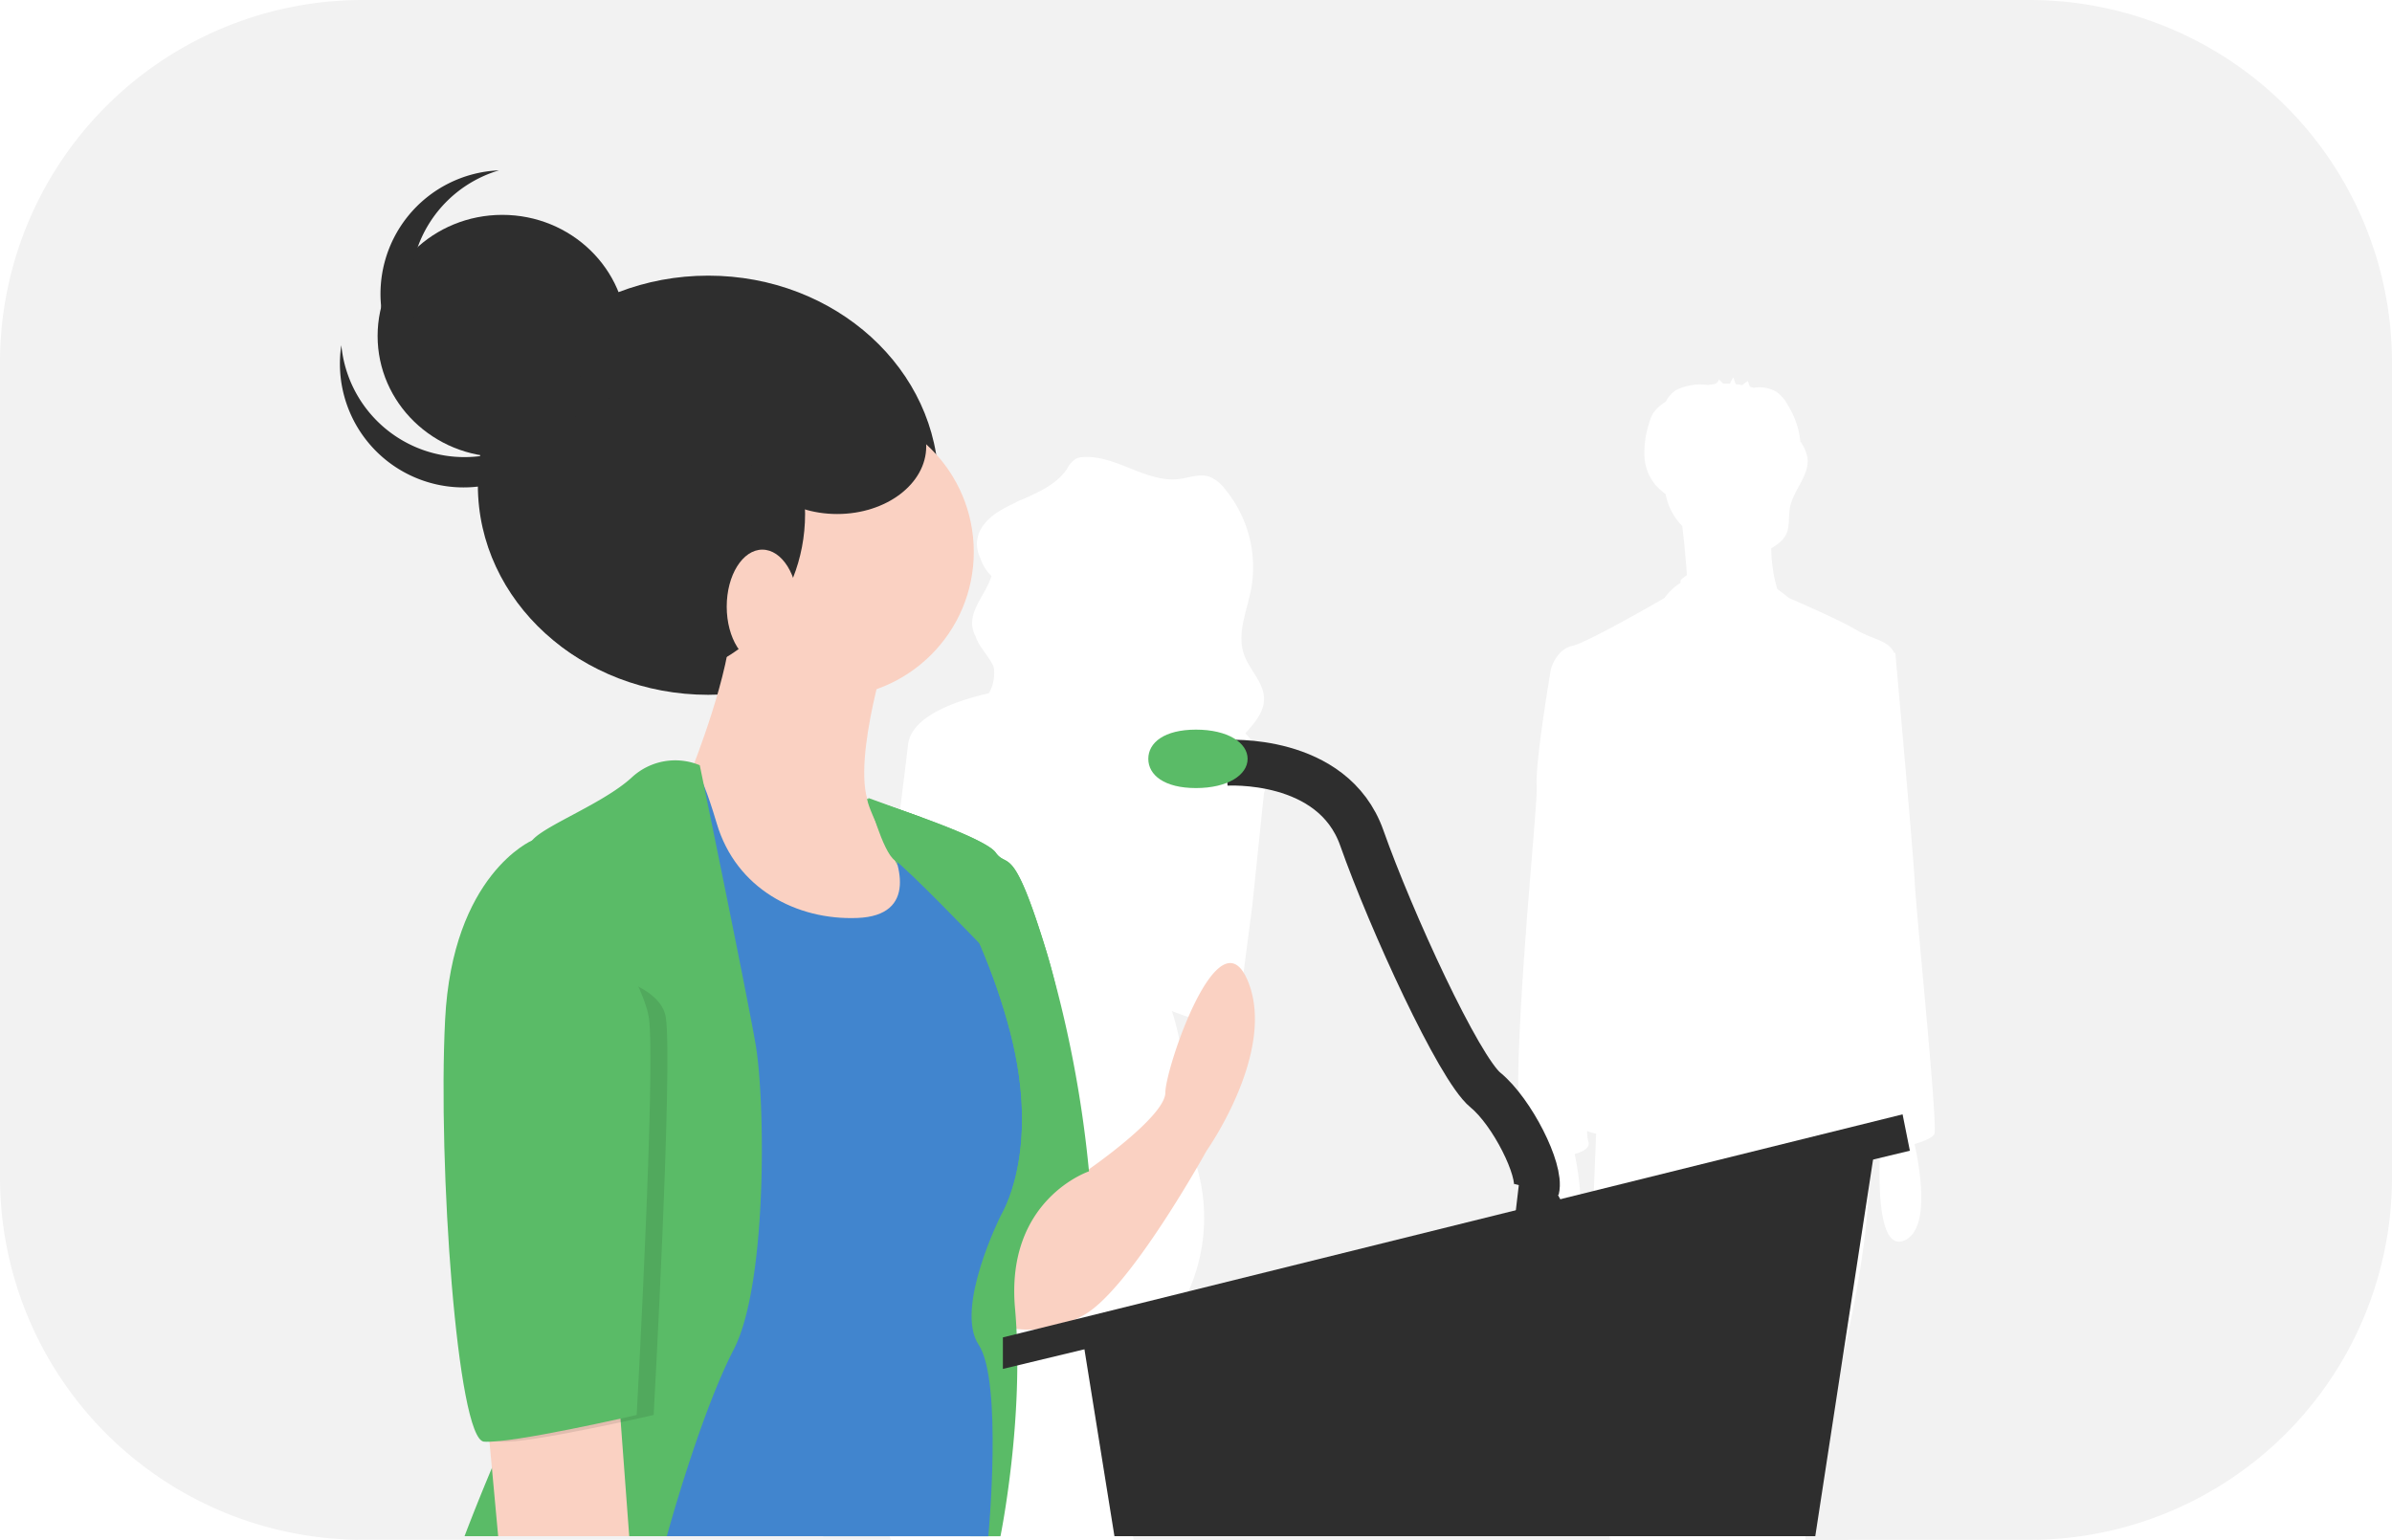 <svg xmlns="http://www.w3.org/2000/svg" width="261" height="168.064" viewBox="0 0 261 168.064"><defs><style>.a{fill:#f2f2f2;}.b{fill:#2e2e2e;}.c{fill:#fad1c2;}.d{fill:#5abb67;}.e{fill:#4185ce;}.f{fill:none;stroke:#2e2e2e;stroke-miterlimit:10;stroke-width:5px;}.g{opacity:0.1;}</style></defs><g transform="translate(-1758.971 -229.597)"><path class="a" d="M797.759,670.109l-1.29-16.029-3.685,16.95s.049,4.276.171,8.96h4.721C797.835,674.636,797.759,670.109,797.759,670.109Z" transform="translate(1163.011 -282.329)"/><path class="a" d="M526.672,672.655a32.613,32.613,0,0,1-.767-4.557l-.516-5.545c-.217-1.519-.44-2.856-.664-4.037-1.643-8.42-3.338-8.725-3.338-8.725-.073.056-.144.117-.217.181a5.445,5.445,0,0,0-.555.586c-2.7,3.433-4.533,12.335-5.5,18.242-.531,3.263-.8,5.61-.8,5.61s.241,1,.569,2.427h12.324A21.914,21.914,0,0,0,526.672,672.655Z" transform="translate(1367.79 -279.175)"/><path class="a" d="M352.55,148H170.45A39.566,39.566,0,0,0,131,187.45v89.163a39.566,39.566,0,0,0,39.45,39.45h57.716l-.745-3.506s-1.916-12.362,0-22a72.353,72.353,0,0,0,1.271-9.163,55.2,55.2,0,0,1,1.7-10.288c.051-.194.108-.387.16-.581-.467-.127-.682-.229-.573-.293.3-.177.464-.718.546-1.405a67.26,67.26,0,0,1,2.9-13.383c-1.936,1.215-3.221,1.344-4.062.873-2.957-.807-1.729-7.457-1.729-7.457s1.837-14.383,2.448-19.59c.351-2.993,4.847-4.69,8.827-5.611a4.42,4.42,0,0,0,.53-2.757c-.013-.064-.031-.126-.048-.189-.506-1.124-1.535-2.049-1.921-3.213a3.389,3.389,0,0,1-.357-1c-.342-2,1.524-3.72,2.062-5.639a4.645,4.645,0,0,1-1.193-1.913c-.82-1.682-.42-3.7,2.213-5.258.526-.311,1.083-.586,1.648-.849a2.565,2.565,0,0,1,.669-.307c1.884-.852,3.777-1.677,4.9-3.336a2.962,2.962,0,0,1,1.015-1.148,1.958,1.958,0,0,1,.7-.156c3.63-.279,6.917,2.834,10.529,2.388,1.094-.135,2.212-.6,3.262-.264a3.862,3.862,0,0,1,1.693,1.3,13.358,13.358,0,0,1,2.9,11c-.458,2.38-1.572,4.833-.769,7.123.59,1.682,2.169,3.048,2.18,4.828.009,1.464-1.03,2.633-2.035,3.773q.2.2.382.412c2.454,2.8,1.991,5.183,1.644,6.139h0l-1.262,12.18-1.064,8.171s-.263,3.354-2.742,4.089a4,4,0,0,1-2.911.044c-.807-.246-1.487-.491-2.064-.729a27.25,27.25,0,0,1,1.332,8.749c-.213,4.819.426,5.238.426,5.238a.867.867,0,0,1-.135.134,19.751,19.751,0,0,1-.077,17.047c-2.98,6.5.213,21.581.213,21.581s.227,2.353.329,4.973h45.713c-.727-6.935-1.6-13.877-1.989-14.653-.64-1.279.173-22.356.476-29.677-.135-.034-.266-.069-.39-.1-.216-.062-.41-.127-.59-.193a4.3,4.3,0,0,0,.117,1.107c.269.628-.376,1.089-1.473,1.4.638,3.113,1.426,8.9-1.24,10.026-2.742,1.154-2.8-5.858-2.646-9.513-.346.013-.693.019-1.035.019-3.293,0,.969-38.167.775-40.685s1.55-12.787,1.55-12.787.581-2.131,2.325-2.519,10.074-5.231,10.074-5.231a6.221,6.221,0,0,1,1.744-1.651v-.287a6.387,6.387,0,0,1,.691-.56c-.1-1.693-.331-3.877-.5-5.352a6.761,6.761,0,0,1-1.818-3.478,10.668,10.668,0,0,1-1.015-.9,5.286,5.286,0,0,1-1.3-3.3,10.425,10.425,0,0,1,.517-3.562,4.266,4.266,0,0,1,.449-1.088,3.937,3.937,0,0,1,1.014-1.006c.118-.087.239-.169.36-.251a3.393,3.393,0,0,1,1.1-1.244,5.921,5.921,0,0,1,3.444-.567h.053q.329-.053.66-.088a.677.677,0,0,0,.53-.519l.48.461q.36-.005.72.012a5.151,5.151,0,0,1,.373-.7l.263.751c.241.026.481.058.72.1l.565-.449c.042-.033.192.457.267.625.13.033.259.069.387.108.2-.009.422-.047.546-.045a3.653,3.653,0,0,1,1.947.485,4.181,4.181,0,0,1,1.237,1.428,9.253,9.253,0,0,1,1.381,3.985,4.62,4.62,0,0,1,.766,1.712c.32,1.945-1.528,3.57-1.895,5.507-.2,1.033.028,2.177-.5,3.088a3.226,3.226,0,0,1-.888.931,6.715,6.715,0,0,1-.656.432,16.831,16.831,0,0,0,.4,3.482l.249.956c.388.279.806.6,1.265.982,0,0,5.425,2.325,7.362,3.487,1.7,1.022,3.555,1.147,4.11,2.478l.153.041s1.937,21.5,2.131,25.186,2.519,26.348,2.131,27.317c-.143.359-1.057.77-2.16,1.1.644,2.942,1.683,9.341-1.133,10.527-2.855,1.2-2.8-6.453-2.626-9.949-.381-.034-.63-.134-.667-.319-.031-.157-.133-.869-.278-1.954l-.758.117-.164.025c2.456,7.727-2.984,28.218-4.03,32.229a119.419,119.419,0,0,0-1.668,12.522h23.963A39.566,39.566,0,0,0,392,276.614V187.45A39.566,39.566,0,0,0,352.55,148Z" transform="translate(1627.971 81.597)"/><ellipse class="b" cx="25.138" cy="22.875" rx="25.138" ry="22.875" transform="translate(1811.113 259.682)"/><path class="c" d="M470.29,536.7h0s8.467-5.821,8.467-8.467,5.821-19.846,9-12.172-4.5,18.523-4.5,18.523-8.467,15.347-13.495,17.993a12.068,12.068,0,0,1-9.261,1.059v-7.144l4.837-7.159A5.977,5.977,0,0,1,470.29,536.7Z" transform="translate(1407.371 -179.394)"/><path class="d" d="M406.544,446.336s12.69,4.012,14.013,5.865,1.852-1.323,5.557,10.849A127.22,127.22,0,0,1,430.744,487s-9.129,3.043-8.07,14.95-1.588,24.873-1.588,24.873h-3.3L410.5,504.328l8.732-34.134S406.82,449.2,406.544,446.336Z" transform="translate(1447.05 -129.556)"/><circle class="c" cx="15.876" cy="15.876" r="15.876" transform="translate(1833.472 273.958)"/><path class="c" d="M344.373,372.345s-4.5,14.818-.529,16.935,8.467,11.643,8.467,11.643l-6.88,7.674H329.555l-7.144-7.938L319.5,387.163l3.969-3.175S327.7,373.4,327.7,367.847,344.373,372.345,344.373,372.345Z" transform="translate(1511.062 -70.604)"/><path class="e" d="M328.047,437.17s-3.175-.794-1.323,2.381,3.7,9-2.911,9.261-13.23-3.175-15.347-10.32-2.911-6.615-3.7-6.351-9.261,9-9.261,9l2.911,16.406,1.058,58.743H338.1s1.588-16.935-1.058-20.9,2.381-14.024,2.381-14.024,4.5-6.88,1.058-20.11S329.37,437.17,328.047,437.17Z" transform="translate(1528.711 -119.023)"/><path class="d" d="M266.167,431.007a6.964,6.964,0,0,0-7.409,1.323c-3.44,3.175-11.113,5.821-11.113,7.409s6.615,46.835,2.117,54.774-9.261,20.639-9.261,20.639h22.072s3.6-13.23,7.3-20.375,3.44-27.255,2.382-33.341S266.167,431.007,266.167,431.007Z" transform="translate(1569.158 -117.888)"/><path class="c" d="M118.5,539.94l1.289,14.024h14.3l-1.3-17.464Z" transform="translate(1693.539 -156.699)"/><path class="b" d="M364.5,461.2l3.44,21.433h76.471l6.615-43.131Z" transform="translate(1512.632 -85.367)"/><path class="b" d="M429.669,428.5l.794,3.969L331.5,456.284v-3.44Z" transform="translate(1536.9 -77.277)"/><path class="b" d="M543.029,453.294l-.529,4.5,5.821-.794-2.382-4.5Z" transform="translate(1381.733 -94.926)"/><path class="f" d="M554.5,431.45s11.643-.794,14.818,8.2,10.584,25.138,13.495,27.519,6.086,8.732,5.557,10.849" transform="translate(1338.244 -118.596)"/><path class="d" d="M546.837,425.688c0,1.761-2.164,3.189-5.635,3.189s-5.2-1.428-5.2-3.189,1.73-3.188,5.2-3.188S546.837,423.927,546.837,425.688Z" transform="translate(1348.265 -113.267)"/><path class="d" d="M427.833,483.557s1.985-8.335-1.72-20.507-4.234-9-5.557-10.849-14.013-5.865-14.013-5.865c.091.942,1.492,3.841,3.333,7.309a14.074,14.074,0,0,0-1.492-3.561c-1.852-3.175,1.323-2.381,1.323-2.381,1.323,0,9,10.849,12.437,24.079s-1.058,20.11-1.058,20.11Z" transform="translate(1447.05 -129.556)"/><path class="d" d="M407,446s1.567,5.942,2.9,6.808,9.243,9.083,9.243,9.083l-1.029-6.629-4.234-6.351-1.126-.817Z" transform="translate(1446.715 -129.308)"/><path class="g" d="M248.161,477.127l.369-13.627s-8.7,3.7-9.5,19.581,1.323,45.777,4.234,46.042,16.67-2.911,16.67-2.911,2.117-38.368,1.323-43.4S248.161,477.127,248.161,477.127Z" transform="translate(1570.36 -142.178)"/><path class="d" d="M243.675,463.5H241.53s-8.7,3.7-9.5,19.581,1.323,45.777,4.234,46.042,16.67-2.911,16.67-2.911,2.117-38.368,1.323-43.4S243.675,463.5,243.675,463.5Z" transform="translate(1575.508 -142.178)"/><ellipse class="b" cx="16.714" cy="17.88" rx="16.714" ry="17.88" transform="translate(1813.389 267.819)"/><ellipse class="c" cx="3.887" cy="6.219" rx="3.887" ry="6.219" transform="translate(1838.266 289.587)"/><ellipse class="b" cx="13.605" cy="13.216" rx="13.605" ry="13.216" transform="translate(1800.173 253.049)"/><path class="b" d="M208.822,269.99a13.494,13.494,0,0,1-19.552-10.746,13.493,13.493,0,1,0,26.772.751A13.474,13.474,0,0,1,208.822,269.99Z" transform="translate(1606.945 8.031)"/><path class="b" d="M211.971,208.369a13.494,13.494,0,0,1,6.8-21.251,13.494,13.494,0,1,0,4.4,26.419A13.474,13.474,0,0,1,211.971,208.369Z" transform="translate(1594.649 61.072)"/><ellipse class="b" cx="9.718" cy="7.385" rx="9.718" ry="7.385" transform="translate(1840.599 270.929)"/></g></svg>